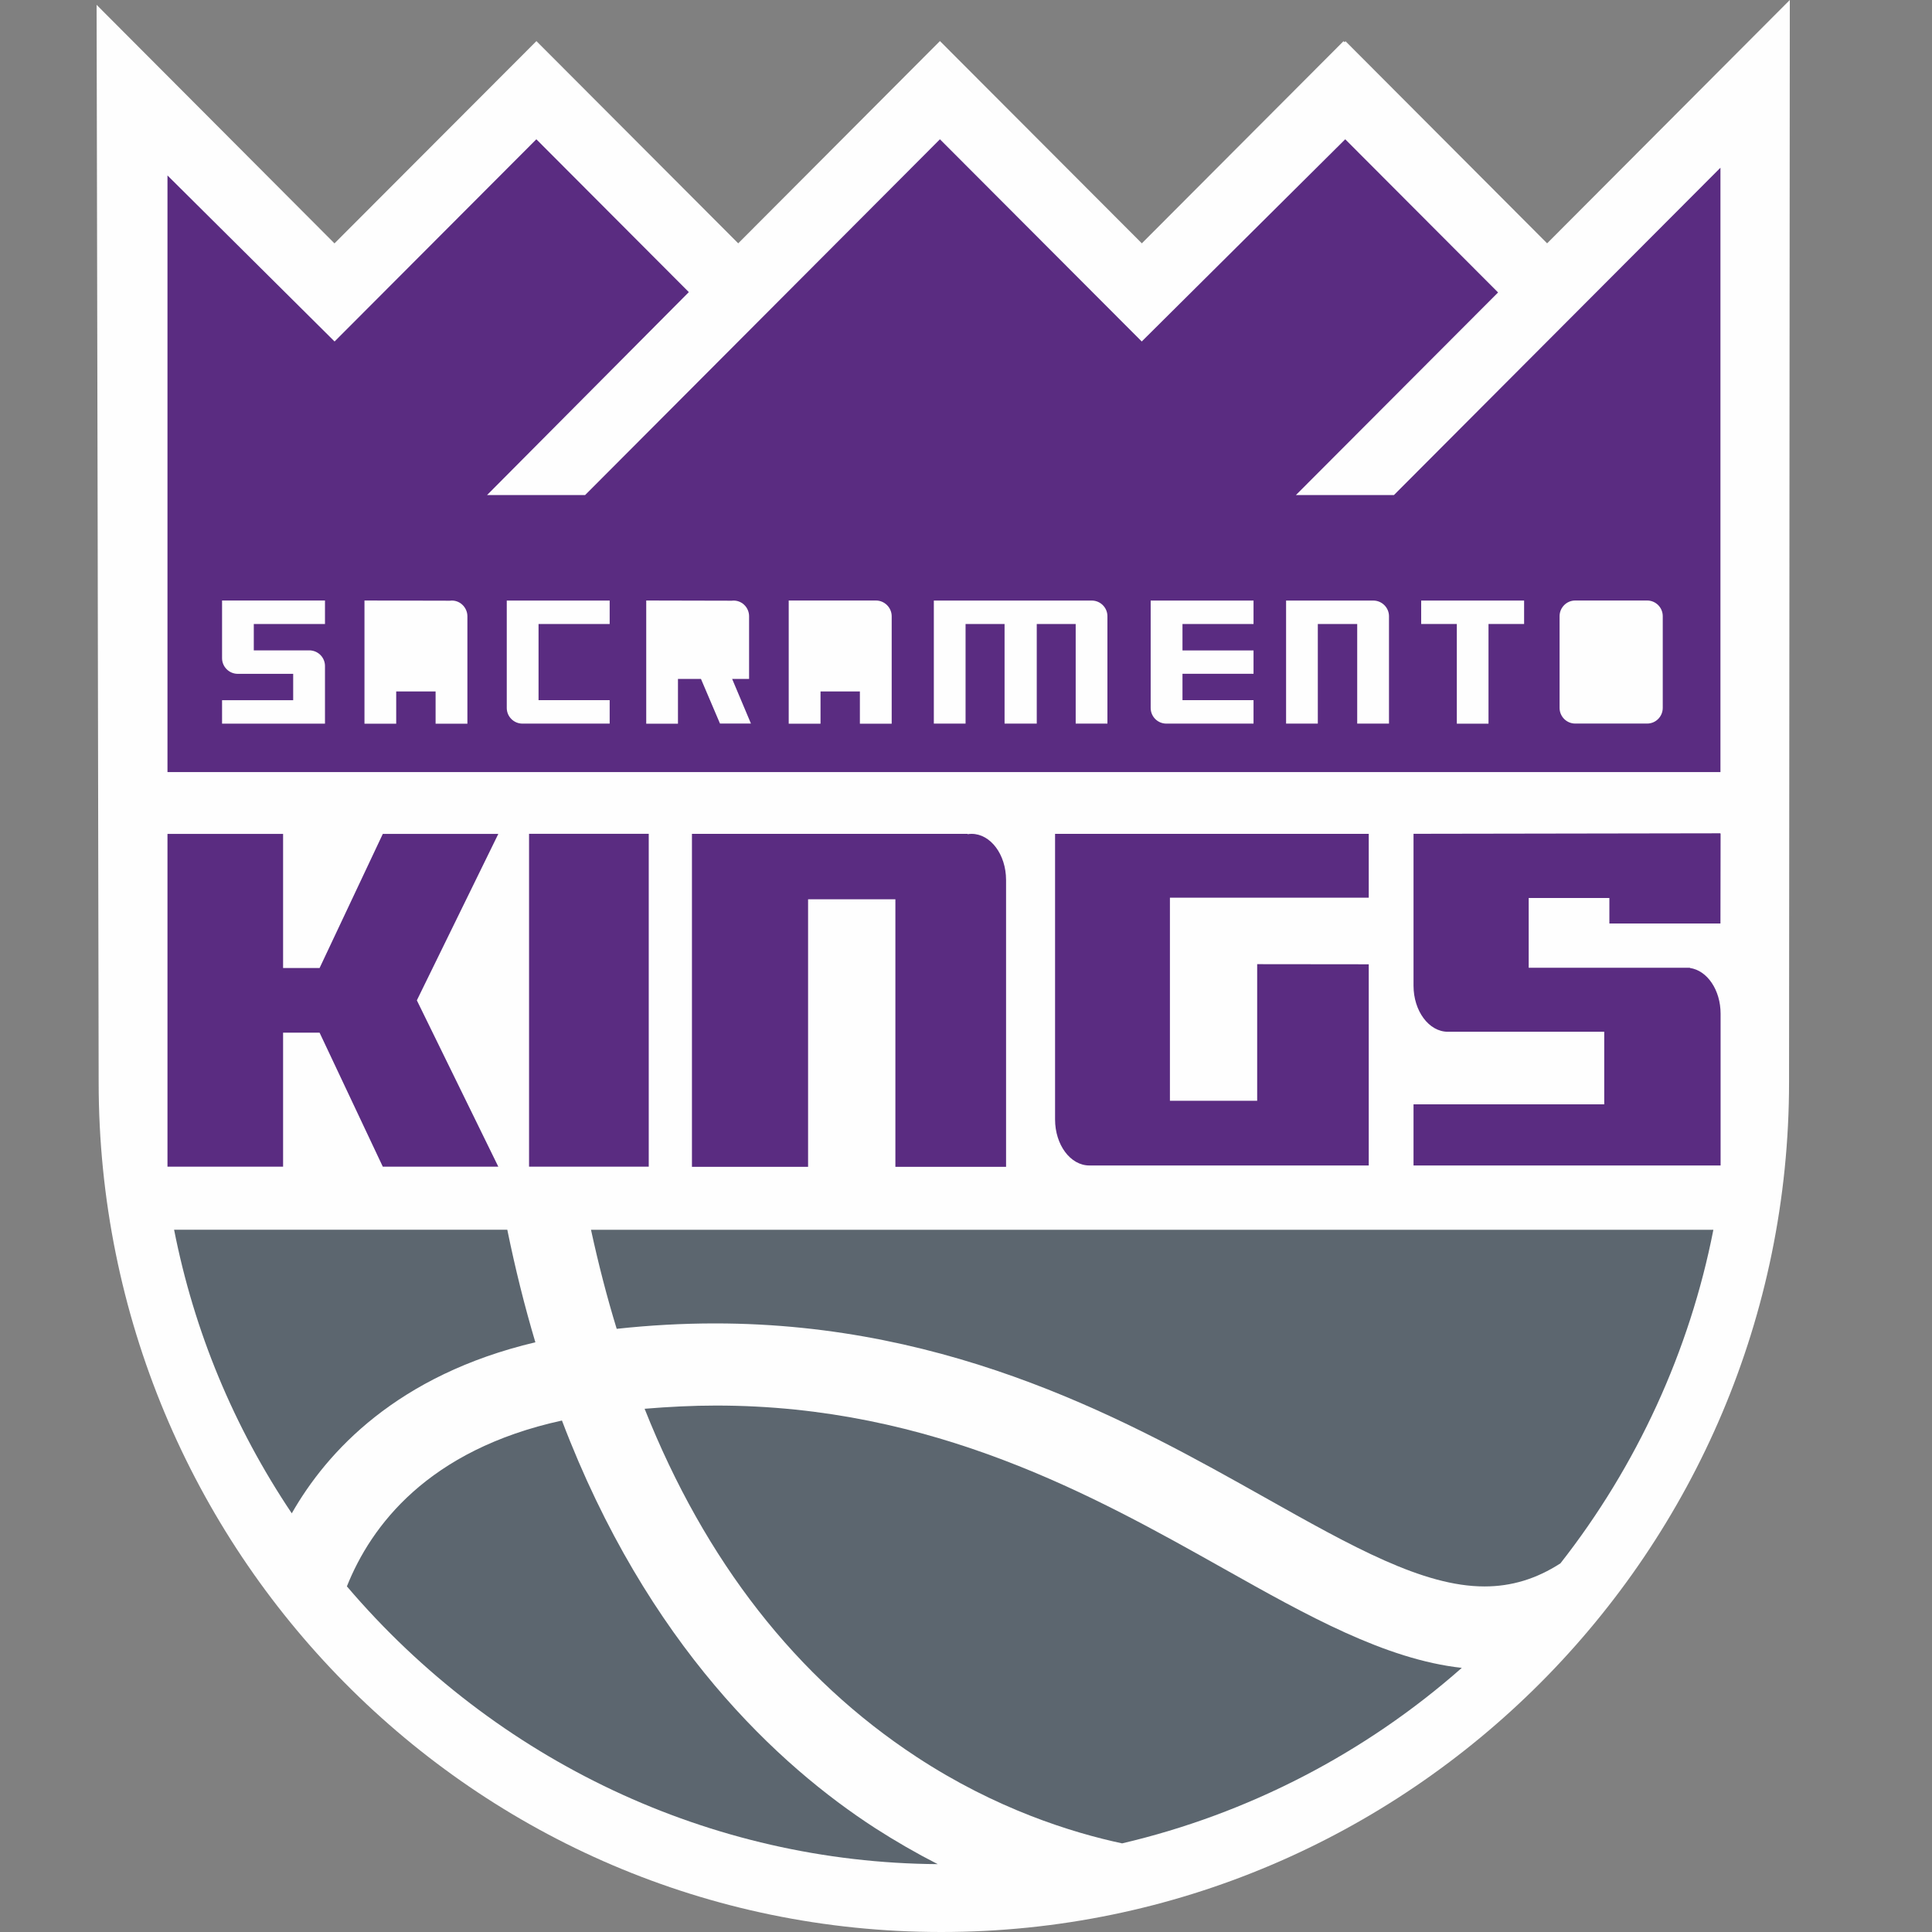 <?xml version="1.0" encoding="UTF-8"?>
<svg width="80px" height="80px" viewBox="0 0 80 80" version="1.1" xmlns="http://www.w3.org/2000/svg" xmlns:xlink="http://www.w3.org/1999/xlink">
    <rect x="0" y="0" width="80" height="80" fill="#808080" stroke="none"/>
    <title>0108727A-25B9-4BEA-A679-1A6AD91166C3</title>
    <defs>
        <polygon id="path-1" points="1.18846872e-14 79.997 70.113 79.997 70.113 0 1.18846872e-14 0"></polygon>
        <polygon id="path-3" points="1.18846872e-14 79.997 70.113 79.997 70.113 0 1.18846872e-14 0"></polygon>
        <polygon id="path-5" points="1.18846872e-14 79.997 70.113 79.997 70.113 0 1.18846872e-14 0"></polygon>
        <polygon id="path-7" points="1.18846872e-14 79.997 70.113 79.997 70.113 0 1.18846872e-14 0"></polygon>
        <polygon id="path-9" points="1.18846872e-14 79.997 70.113 79.997 70.113 0 1.18846872e-14 0"></polygon>
        <polygon id="path-11" points="1.18846872e-14 79.997 70.113 79.997 70.113 0 1.18846872e-14 0"></polygon>
        <polygon id="path-13" points="1.18846872e-14 79.997 70.113 79.997 70.113 0 1.18846872e-14 0"></polygon>
        <polygon id="path-15" points="1.18846872e-14 79.997 70.113 79.997 70.113 0 1.18846872e-14 0"></polygon>
        <polygon id="path-17" points="1.18846872e-14 79.997 70.113 79.997 70.113 0 1.18846872e-14 0"></polygon>
        <polygon id="path-19" points="1.18846872e-14 79.997 70.113 79.997 70.113 0 1.18846872e-14 0"></polygon>
        <polygon id="path-21" points="1.18846872e-14 79.997 70.113 79.997 70.113 0 1.18846872e-14 0"></polygon>
        <polygon id="path-23" points="1.18846872e-14 79.997 70.113 79.997 70.113 0 1.18846872e-14 0"></polygon>
        <polygon id="path-25" points="1.18846872e-14 79.997 70.113 79.997 70.113 0 1.18846872e-14 0"></polygon>
    </defs>
    <g id="Specifications" stroke="none" stroke-width="1" fill="none" fill-rule="evenodd">
        <g id="Teams" transform="translate(-624, -2197)">
            <g id="Group-6-Copy-19" transform="translate(624, 2112)">
                <g id="Group-3" transform="translate(0, 48)">
                    <g id="Group" transform="translate(0, 37)">
                        <rect id="Rectangle" fill-rule="nonzero" x="0" y="0" width="80" height="80" rx="20"></rect>
                        <g id="Group-2" transform="translate(4, 0)">
                            <path d="M70.112,0 L60.063,10.076 L51.716,1.708 L51.676,1.746 L51.631,1.706 L43.281,10.076 L34.921,1.7 L26.568,10.076 L18.21,1.7 L18.208,1.706 L9.85,10.078 L0,0.2 C0,0.2 0.085,41.352 0.085,44.811 C0.085,64.214 15.622,80 34.976,80 C54.336,80 70.081,64.214 70.081,44.811 C70.081,41.352 70.112,0 70.112,0 Z" id="Path" fill="#FEFEFE" fill-rule="nonzero"></path>
                            <path d="M25.606,54.8 C35.549,54.8 42.943,58.957 48.343,61.99 C52.019,64.058 54.927,65.691 57.47,65.691 C58.589,65.691 59.616,65.379 60.614,64.735 C63.779,60.7 65.968,55.93 66.947,50.923 L20.472,50.923 C20.78,52.343 21.137,53.724 21.536,55.024 C22.9,54.875 24.267,54.8 25.606,54.8 Z M3.209,50.92 C4.036,55.122 5.672,59.072 8.082,62.664 C9.537,60.108 12.449,56.935 18.168,55.581 C17.729,54.11 17.338,52.546 17.006,50.92 L3.209,50.92 Z M10.364,65.688 C16.546,72.945 25.446,77.129 34.828,77.19 C33.942,76.737 33.077,76.238 32.245,75.703 C28.268,73.129 22.799,68.116 19.269,58.821 C13.71,60.036 11.359,63.192 10.364,65.688 Z" id="Shape" fill="#5C666F" fill-rule="nonzero"></path>
                            <path d="M22.692,58.334 C25.198,64.645 28.986,69.494 33.955,72.751 C37.24,74.909 40.389,75.887 42.464,76.33 C47.662,75.114 52.514,72.607 56.53,69.063 C53.362,68.714 50.112,66.888 46.68,64.959 C41.325,61.95 34.657,58.201 25.653,58.201 C24.679,58.201 23.687,58.252 22.692,58.334 Z" id="Path" fill="#5C666F" fill-rule="nonzero"></path>
                            <path d="M36.231,34.528 C36.175,34.528 36.122,34.533 36.066,34.541 L36.061,34.528 L24.652,34.528 L24.652,48.316 L29.461,48.316 L29.461,37.238 L33.076,37.238 L33.076,48.316 L37.659,48.316 L37.659,36.439 C37.659,35.386 37.018,34.528 36.231,34.528 Z M39.976,34.528 L39.688,34.528 L39.688,46.352 C39.688,47.407 40.324,48.26 41.109,48.26 C41.111,48.26 41.12,48.257 41.127,48.257 L41.127,48.26 L52.677,48.26 L52.677,39.929 L48.057,39.924 L48.057,45.581 L44.444,45.581 L44.444,37.171 L52.677,37.171 L52.677,34.528 L39.976,34.528 Z M11.851,34.531 L9.233,40.084 L7.722,40.084 L7.722,34.531 L2.935,34.531 L2.935,48.31 L7.722,48.31 L7.722,42.76 L9.233,42.76 L11.851,48.31 L16.634,48.31 L13.261,41.422 L16.634,34.531 L11.851,34.531 Z" id="Shape" fill="#5A2C81" fill-rule="nonzero"></path>
                            <g id="Clipped" transform="translate(0, 0.001)">
                                <mask id="mask-2" fill="white">
                                    <use xlink:href="#path-1"></use>
                                </mask>
                                <g id="Path"></g>
                                <polygon id="Path" fill="#5A2C81" fill-rule="nonzero" mask="url(#mask-2)" points="17.907 48.308 22.863 48.308 22.863 34.525 17.907 34.525"></polygon>
                            </g>
                            <g id="Clipped" transform="translate(0, 0.001)">
                                <mask id="mask-4" fill="white">
                                    <use xlink:href="#path-3"></use>
                                </mask>
                                <g id="Path"></g>
                                <path d="M67.24,38.238 L67.246,34.525 L67.24,34.525 L67.24,34.504 L54.531,34.525 L54.531,40.814 C54.531,41.864 55.169,42.722 55.951,42.722 L62.428,42.722 L62.428,45.728 L54.531,45.728 L54.531,48.26 L67.246,48.26 L67.246,41.974 C67.246,40.993 66.692,40.183 65.977,40.081 L65.977,40.071 L59.3,40.071 L59.3,37.182 L62.641,37.182 L62.641,38.238 L67.24,38.238 Z" id="Path" fill="#5A2C81" fill-rule="nonzero" mask="url(#mask-4)"></path>
                            </g>
                            <g id="Clipped" transform="translate(0, 0.001)">
                                <mask id="mask-6" fill="white">
                                    <use xlink:href="#path-5"></use>
                                </mask>
                                <g id="Path"></g>
                                <polygon id="Path" fill="#5A2C81" fill-rule="nonzero" mask="url(#mask-6)" points="53.72 20.498 49.661 20.498 58.032 12.109 51.703 5.766 43.277 14.139 34.921 5.766 20.228 20.498 16.168 20.498 24.523 12.095 18.209 5.766 9.854 14.139 2.935 7.264 2.935 31.969 67.24 31.969 67.24 6.944"></polygon>
                            </g>
                            <g id="Clipped" transform="translate(0, 0.001)">
                                <mask id="mask-8" fill="white">
                                    <use xlink:href="#path-7"></use>
                                </mask>
                                <g id="Path"></g>
                                <path d="M16.984,29.314 C16.984,29.671 17.276,29.962 17.63,29.962 L21.245,29.962 L21.245,28.992 L18.3,28.992 L18.3,25.837 L21.245,25.837 L21.245,24.867 L16.984,24.867 L16.984,29.314 L16.984,29.314 Z" id="Path" fill="#FEFEFE" fill-rule="nonzero" mask="url(#mask-8)"></path>
                            </g>
                            <g id="Clipped" transform="translate(0, 0.001)">
                                <mask id="mask-10" fill="white">
                                    <use xlink:href="#path-9"></use>
                                </mask>
                                <g id="Path"></g>
                                <path d="M12.406,27.663 L14.037,27.663 L14.037,25.838 L12.406,25.838 L12.406,27.663 L12.406,27.663 Z M14.63,24.873 L11.092,24.865 L11.092,29.966 L12.406,29.966 L12.406,28.631 L14.037,28.631 L14.037,29.966 L15.354,29.966 L15.354,25.518 C15.354,25.137 15.018,24.82 14.63,24.873 Z" id="Shape" fill="#FEFEFE" fill-rule="nonzero" mask="url(#mask-10)"></path>
                            </g>
                            <g id="Clipped" transform="translate(0, 0.001)">
                                <mask id="mask-12" fill="white">
                                    <use xlink:href="#path-11"></use>
                                </mask>
                                <g id="Path"></g>
                                <path d="M61.906,28.982 L63.532,28.982 L63.532,25.835 L61.906,25.835 L61.906,28.982 Z M64.207,24.865 L61.225,24.865 C60.871,24.865 60.579,25.156 60.579,25.513 L60.579,29.313 C60.579,29.67 60.871,29.96 61.225,29.96 L64.207,29.96 C64.561,29.96 64.851,29.67 64.851,29.31 L64.851,25.513 C64.851,25.156 64.561,24.865 64.207,24.865 Z" id="Shape" fill="#FEFEFE" fill-rule="nonzero" mask="url(#mask-12)"></path>
                            </g>
                            <g id="Clipped" transform="translate(0, 0.001)">
                                <mask id="mask-14" fill="white">
                                    <use xlink:href="#path-13"></use>
                                </mask>
                                <g id="Path"></g>
                                <path d="M5.195,27.253 C5.195,27.61 5.488,27.901 5.844,27.901 L8.14,27.901 L8.14,28.993 L5.195,28.993 L5.195,29.963 L9.457,29.963 L9.457,27.578 C9.457,27.248 9.209,26.97 8.877,26.933 L8.842,26.93 L6.509,26.93 L6.509,25.838 L9.457,25.838 L9.457,24.865 L5.195,24.865 L5.195,27.253 Z" id="Path" fill="#FEFEFE" fill-rule="nonzero" mask="url(#mask-14)"></path>
                            </g>
                            <g id="Clipped" transform="translate(0, 0.001)">
                                <mask id="mask-16" fill="white">
                                    <use xlink:href="#path-15"></use>
                                </mask>
                                <g id="Path"></g>
                                <path d="M29.976,27.663 L31.606,27.663 L31.606,25.838 L29.976,25.838 L29.976,27.663 L29.976,27.663 Z M32.271,24.865 L28.659,24.865 L28.659,29.966 L29.976,29.966 L29.976,28.631 L31.606,28.631 L31.606,29.966 L32.923,29.966 L32.923,25.518 C32.923,25.161 32.63,24.865 32.271,24.865 L32.271,24.865 Z" id="Shape" fill="#FEFEFE" fill-rule="nonzero" mask="url(#mask-16)"></path>
                            </g>
                            <g id="Clipped" transform="translate(0, 0.001)">
                                <mask id="mask-18" fill="white">
                                    <use xlink:href="#path-17"></use>
                                </mask>
                                <g id="Path"></g>
                                <polygon id="Path" fill="#FEFEFE" fill-rule="nonzero" mask="url(#mask-18)" points="54.848 25.837 56.324 25.837 56.324 29.965 57.636 29.965 57.636 25.837 59.11 25.837 59.11 24.867 54.848 24.867"></polygon>
                            </g>
                            <g id="Clipped" transform="translate(0, 0.001)">
                                <mask id="mask-20" fill="white">
                                    <use xlink:href="#path-19"></use>
                                </mask>
                                <g id="Path"></g>
                                <path d="M41.209,24.867 L34.668,24.867 L34.668,29.962 L35.982,29.962 L35.982,25.837 L37.597,25.837 L37.597,29.962 L38.93,29.962 L38.93,25.837 L40.542,25.837 L40.542,29.962 L41.856,29.962 L41.856,25.514 C41.856,25.16 41.566,24.867 41.209,24.867 Z" id="Path" fill="#FEFEFE" fill-rule="nonzero" mask="url(#mask-20)"></path>
                            </g>
                            <g id="Clipped" transform="translate(0, 0.001)">
                                <mask id="mask-22" fill="white">
                                    <use xlink:href="#path-21"></use>
                                </mask>
                                <g id="Path"></g>
                                <path d="M52.866,24.867 L49.254,24.867 L49.254,29.962 L50.568,29.962 L50.568,25.837 L52.199,25.837 L52.199,29.962 L53.515,29.962 L53.515,25.514 C53.515,25.16 53.223,24.867 52.866,24.867 Z" id="Path" fill="#FEFEFE" fill-rule="nonzero" mask="url(#mask-22)"></path>
                            </g>
                            <g id="Clipped" transform="translate(0, 0.001)">
                                <mask id="mask-24" fill="white">
                                    <use xlink:href="#path-23"></use>
                                </mask>
                                <g id="Path"></g>
                                <path d="M43.647,29.314 C43.647,29.671 43.937,29.962 44.294,29.962 L47.906,29.962 L47.906,28.992 L44.964,28.992 L44.964,27.899 L47.906,27.899 L47.906,26.932 L44.964,26.932 L44.964,25.837 L47.906,25.837 L47.906,24.867 L43.647,24.867 L43.647,29.314 Z" id="Path" fill="#FEFEFE" fill-rule="nonzero" mask="url(#mask-24)"></path>
                            </g>
                            <g id="Clipped" transform="translate(0, 0.001)">
                                <mask id="mask-26" fill="white">
                                    <use xlink:href="#path-25"></use>
                                </mask>
                                <g id="Path"></g>
                                <path d="M24.073,27.141 L25.704,27.141 L25.704,25.838 L24.073,25.838 L24.073,27.141 Z M26.316,28.111 L27.018,28.111 L27.018,25.516 C27.018,25.137 26.69,24.823 26.297,24.873 L22.759,24.865 L22.759,29.966 L24.073,29.966 L24.073,28.111 L25.025,28.111 L25.813,29.96 L27.095,29.96 L26.316,28.111 Z" id="Shape" fill="#FEFEFE" fill-rule="nonzero" mask="url(#mask-26)"></path>
                            </g>
                        </g>
                    </g>
                </g>
            </g>
        </g>
    </g>
</svg>